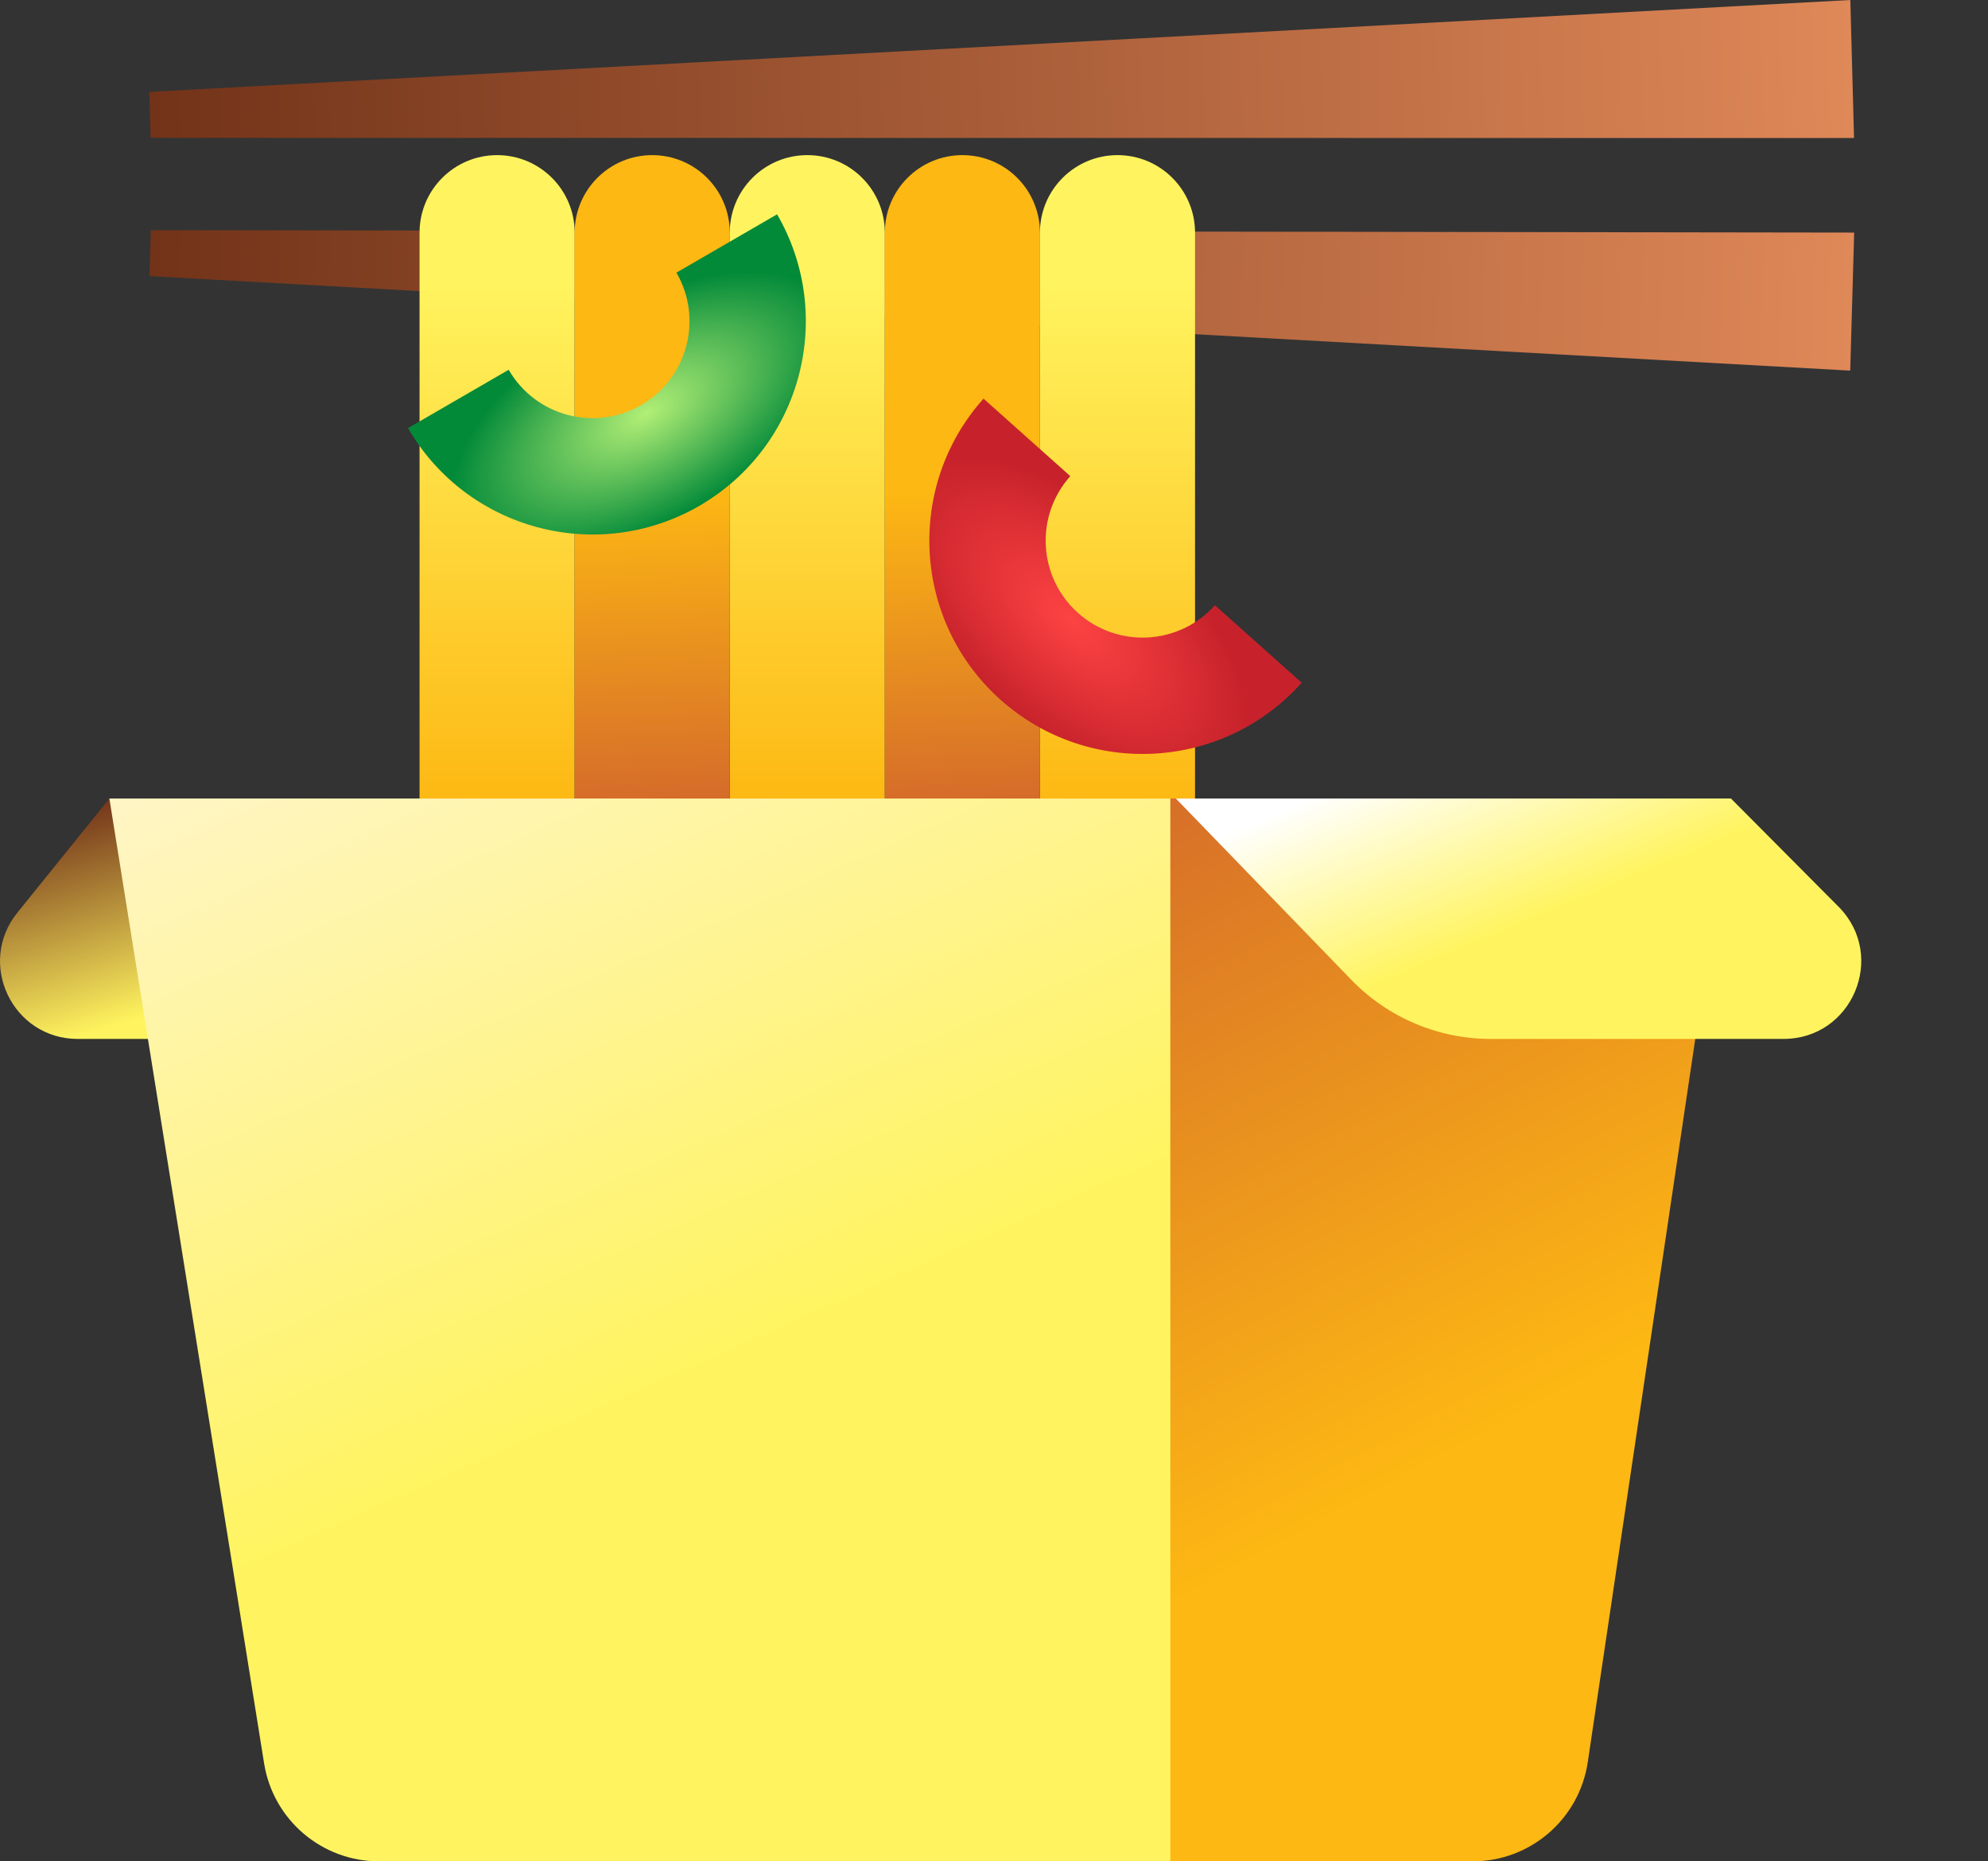 <svg width="47" height="44" viewBox="0 0 47 44" fill="none" xmlns="http://www.w3.org/2000/svg">
<rect x="0" y="0" width="47" height="44" fill="#333333" stroke="none"/>
<path d="M43.836 5.498L43.743 8.761L3.534 6.527L3.565 5.44L43.836 5.498Z" fill="url(#paint0_linear_623_60912)"/>
<path d="M43.745 0L43.833 3.263L3.561 3.259L3.532 2.172L43.745 0Z" fill="url(#paint1_linear_623_60912)"/>
<path d="M9.919 5.5C9.919 4.487 10.74 3.667 11.753 3.667C12.765 3.667 13.586 4.487 13.586 5.5V19.25H9.919V5.5Z" fill="url(#paint2_linear_623_60912)"/>
<path d="M17.253 5.5C17.253 4.487 18.073 3.667 19.086 3.667C20.099 3.667 20.919 4.487 20.919 5.5V19.25H17.253V5.5Z" fill="url(#paint3_linear_623_60912)"/>
<path d="M24.586 5.5C24.586 4.487 25.407 3.667 26.419 3.667C27.432 3.667 28.253 4.487 28.253 5.5V19.25H24.586V5.5Z" fill="url(#paint4_linear_623_60912)"/>
<path d="M13.586 5.5C13.586 4.487 14.407 3.667 15.419 3.667C16.432 3.667 17.253 4.487 17.253 5.5V19.25H13.586V5.5Z" fill="url(#paint5_linear_623_60912)"/>
<path d="M20.919 5.5C20.919 4.487 21.74 3.667 22.753 3.667C23.765 3.667 24.586 4.487 24.586 5.5V19.25H20.919V5.5Z" fill="url(#paint6_linear_623_60912)"/>
<path d="M15.841 18.877H40.924L37.538 41.654C37.337 43.002 36.18 44 34.818 44H15.841L15.841 18.877Z" fill="url(#paint7_linear_623_60912)"/>
<path d="M14.258 18.877H2.586L0.41 21.575C-0.557 22.774 0.296 24.559 1.837 24.559H9.675L14.258 18.877Z" fill="url(#paint8_linear_623_60912)"/>
<path d="M2.586 18.877H27.669V44H8.959C7.609 44 6.458 43.019 6.244 41.685L2.586 18.877Z" fill="url(#paint9_linear_623_60912)"/>
<path d="M27.8 18.877H40.924L43.484 21.451C44.61 22.614 43.786 24.559 42.167 24.559H35.243C34.001 24.559 32.813 24.055 31.949 23.163L27.8 18.877Z" fill="url(#paint10_linear_623_60912)"/>
<path fill-rule="evenodd" clip-rule="evenodd" d="M25.304 11.255C24.461 12.199 24.543 13.647 25.487 14.49C26.431 15.333 27.88 15.251 28.723 14.307L30.774 16.139C28.92 18.216 25.733 18.396 23.655 16.542C21.578 14.687 21.398 11.5 23.252 9.423L25.304 11.255Z" fill="url(#paint11_radial_623_60912)"/>
<path fill-rule="evenodd" clip-rule="evenodd" d="M12.026 8.741C12.66 9.837 14.062 10.21 15.158 9.576C16.253 8.942 16.627 7.54 15.992 6.445L18.372 5.066C19.767 7.476 18.945 10.56 16.536 11.956C14.126 13.351 11.042 12.529 9.646 10.12L12.026 8.741Z" fill="url(#paint12_radial_623_60912)"/>
<defs>
<linearGradient id="paint0_linear_623_60912" x1="43.79" y1="7.13" x2="3.549" y2="5.983" gradientUnits="userSpaceOnUse">
<stop stop-color="#DF8858"/>
<stop offset="1" stop-color="#723319"/>
</linearGradient>
<linearGradient id="paint1_linear_623_60912" x1="43.789" y1="1.631" x2="3.547" y2="2.716" gradientUnits="userSpaceOnUse">
<stop stop-color="#DF8858"/>
<stop offset="1" stop-color="#723319"/>
</linearGradient>
<linearGradient id="paint2_linear_623_60912" x1="11.087" y1="6.619" x2="11.087" y2="18.994" gradientUnits="userSpaceOnUse">
<stop stop-color="#FFF45F"/>
<stop offset="1" stop-color="#FDB813"/>
</linearGradient>
<linearGradient id="paint3_linear_623_60912" x1="18.42" y1="6.619" x2="18.42" y2="18.994" gradientUnits="userSpaceOnUse">
<stop stop-color="#FFF45F"/>
<stop offset="1" stop-color="#FDB813"/>
</linearGradient>
<linearGradient id="paint4_linear_623_60912" x1="25.753" y1="6.619" x2="25.753" y2="18.994" gradientUnits="userSpaceOnUse">
<stop stop-color="#FFF45F"/>
<stop offset="1" stop-color="#FDB813"/>
</linearGradient>
<linearGradient id="paint5_linear_623_60912" x1="14.503" y1="11.661" x2="14.753" y2="18.994" gradientUnits="userSpaceOnUse">
<stop stop-color="#FDB813"/>
<stop offset="1" stop-color="#D56B2A"/>
</linearGradient>
<linearGradient id="paint6_linear_623_60912" x1="21.836" y1="11.661" x2="22.087" y2="18.994" gradientUnits="userSpaceOnUse">
<stop stop-color="#FDB813"/>
<stop offset="1" stop-color="#D56B2A"/>
</linearGradient>
<linearGradient id="paint7_linear_623_60912" x1="28.382" y1="17.417" x2="36.834" y2="33" gradientUnits="userSpaceOnUse">
<stop stop-color="#D56B2A"/>
<stop offset="1" stop-color="#FDB813"/>
</linearGradient>
<linearGradient id="paint8_linear_623_60912" x1="7.047" y1="17.417" x2="8.608" y2="22.43" gradientUnits="userSpaceOnUse">
<stop stop-color="#723319"/>
<stop offset="1" stop-color="#FFF45F"/>
</linearGradient>
<linearGradient id="paint9_linear_623_60912" x1="15.419" y1="9.625" x2="24.089" y2="29.15" gradientUnits="userSpaceOnUse">
<stop stop-color="#FFF5D8"/>
<stop offset="1" stop-color="#FFF45F"/>
</linearGradient>
<linearGradient id="paint10_linear_623_60912" x1="35.586" y1="16.958" x2="37.378" y2="21.252" gradientUnits="userSpaceOnUse">
<stop stop-color="white"/>
<stop offset="1" stop-color="#FFF45F"/>
</linearGradient>
<radialGradient id="paint11_radial_623_60912" cx="0" cy="0" r="1" gradientUnits="userSpaceOnUse" gradientTransform="translate(25.334 14.661) rotate(131.758) scale(2.521 5.042)">
<stop stop-color="#FD4343"/>
<stop offset="1" stop-color="#C7222B"/>
</radialGradient>
<radialGradient id="paint12_radial_623_60912" cx="0" cy="0" r="1" gradientUnits="userSpaceOnUse" gradientTransform="translate(15.272 9.774) rotate(59.925) scale(2.521 5.042)">
<stop stop-color="#B2EF76"/>
<stop offset="1" stop-color="#038A39"/>
</radialGradient>
</defs>
</svg>
